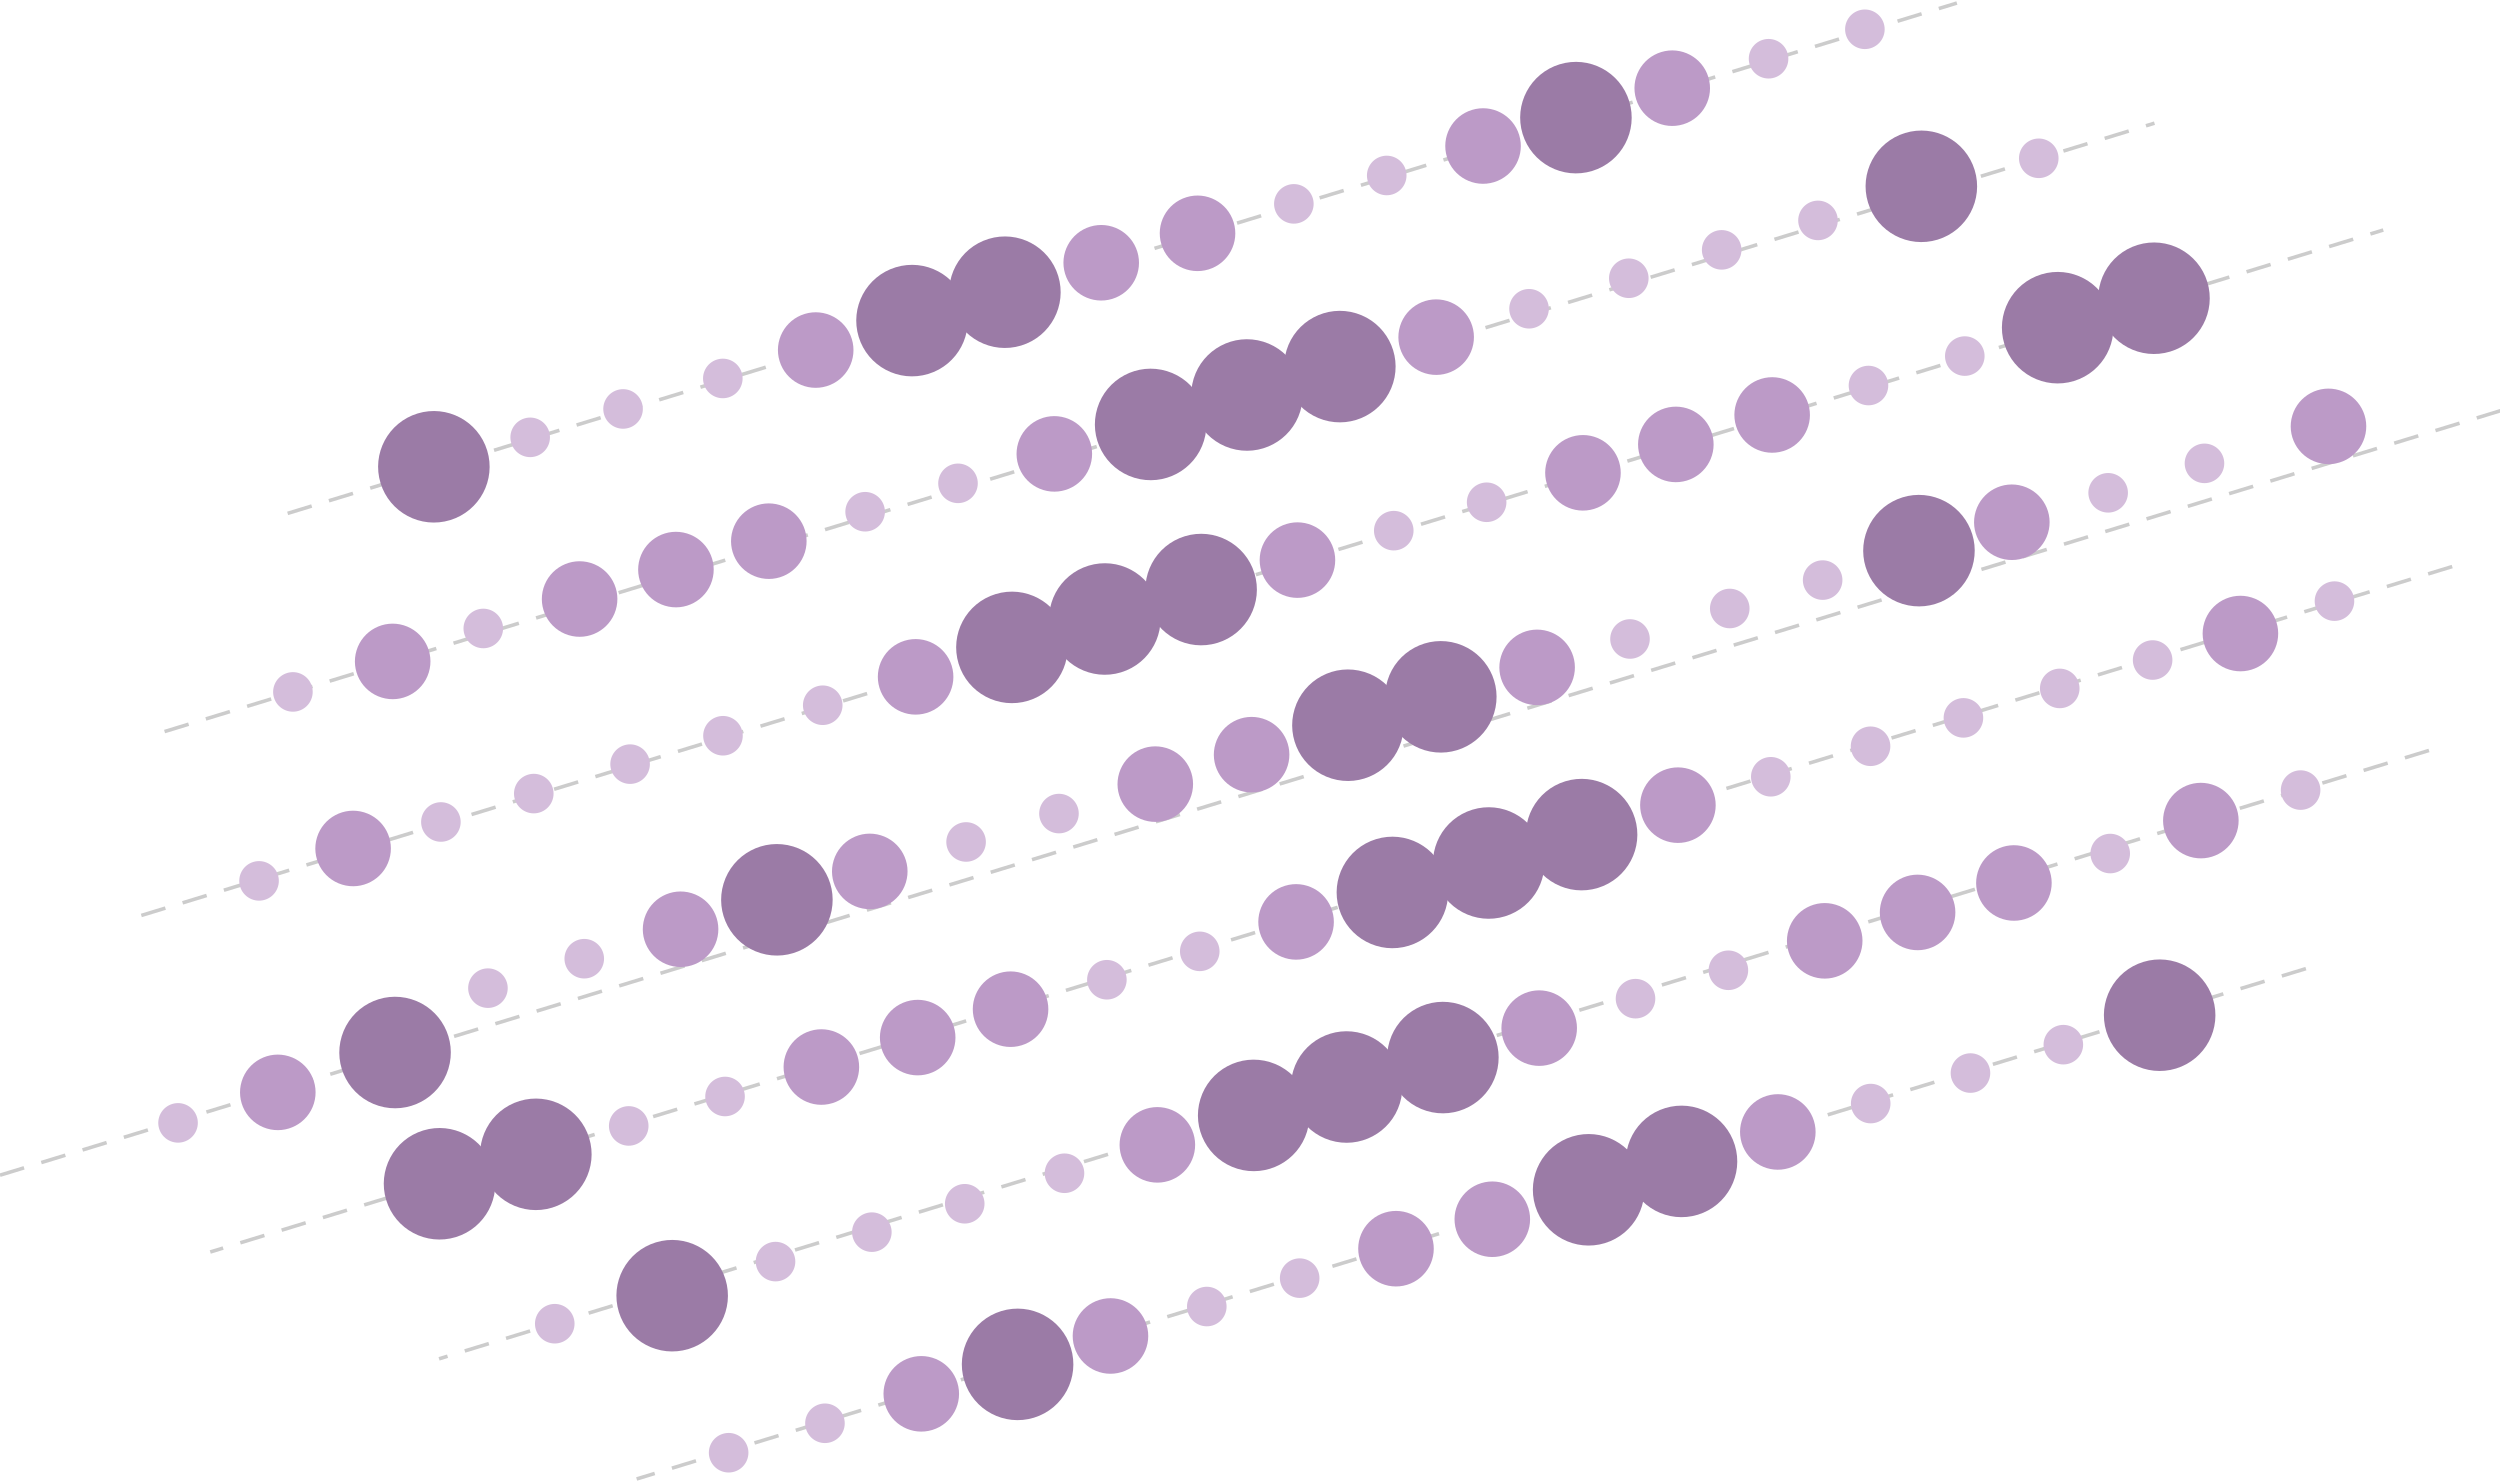 <?xml version="1.0" encoding="UTF-8" standalone="no"?>
<svg width="695px" height="412px" viewBox="0 0 695 412" version="1.1" xmlns="http://www.w3.org/2000/svg" xmlns:xlink="http://www.w3.org/1999/xlink">
    <!-- Generator: Sketch 49 (51002) - http://www.bohemiancoding.com/sketch -->
    <title>bg/background-pattern-g</title>
    <desc>Created with Sketch.</desc>
    <defs></defs>
    <g id="Segmentacion" stroke="none" stroke-width="1" fill="none" fill-rule="evenodd">
        <g transform="translate(-4, -1806)" id="bg/background-pattern-g">
            <g transform="translate(-8, 1805)">
                <g id="Group-3">
                    <path d="M-15.188,222.74 L725.302,222.74" id="Line-Copy-3" stroke="#CCCCCC" stroke-linecap="square" stroke-dasharray="6" transform="translate(355.312, 222.74) rotate(-17) translate(-355.312, -222.74) "></path>
                    <path d="M37.549,160.259 L688.295,160.259" id="Line-Copy-3" stroke="#CCCCCC" stroke-linecap="square" stroke-dasharray="6" transform="translate(362.795, 160.259) rotate(-17) translate(-362.795, -160.259) "></path>
                    <path d="M45.759,119.823 L623.235,119.823" id="Line-Copy-3" stroke="#CCCCCC" stroke-linecap="square" stroke-dasharray="6" transform="translate(334.377, 120.323) rotate(-17) translate(-334.377, -120.323) "></path>
                    <path d="M81.859,72.773 L566.113,72.773" id="Line-Copy-3" stroke="#CCCCCC" stroke-linecap="square" stroke-dasharray="6" transform="translate(324.022, 72.773) rotate(-17) translate(-324.022, -72.773) "></path>
                    <circle id="Oval-4" fill="#9B7BA6" transform="translate(610.81, 83.911) rotate(-17) translate(-610.81, -83.911) " cx="610.81" cy="83.911" r="15.5"></circle>
                    <circle id="Oval-4-Copy" fill="#9B7BA6" transform="translate(584.033, 92.097) rotate(-17) translate(-584.033, -92.097) " cx="584.033" cy="92.097" r="15.5"></circle>
                    <circle id="Oval-4" fill="#D4BDDB" transform="translate(558.213, 99.991) rotate(-17) translate(-558.213, -99.991) " cx="558.213" cy="99.991" r="5.5"></circle>
                    <circle id="Oval-4-Copy" fill="#D4BDDB" transform="translate(531.436, 108.177) rotate(-17) translate(-531.436, -108.177) " cx="531.436" cy="108.177" r="5.5"></circle>
                    <circle id="Oval-4" fill="#BC9AC7" transform="translate(504.66, 116.364) rotate(-17) translate(-504.66, -116.364) " cx="504.66" cy="116.364" r="10.5"></circle>
                    <circle id="Oval-4-Copy" fill="#BC9AC7" transform="translate(477.883, 124.55) rotate(-17) translate(-477.883, -124.55) " cx="477.883" cy="124.55" r="10.5"></circle>
                    <circle id="Oval-4" fill="#BC9AC7" transform="translate(452.063, 132.444) rotate(-17) translate(-452.063, -132.444) " cx="452.063" cy="132.444" r="10.5"></circle>
                    <circle id="Oval-4-Copy" fill="#D4BDDB" transform="translate(425.287, 140.631) rotate(-17) translate(-425.287, -140.631) " cx="425.287" cy="140.631" r="5.5"></circle>
                    <circle id="Oval-4" fill="#D4BDDB" transform="translate(399.466, 148.525) rotate(-17) translate(-399.466, -148.525) " cx="399.466" cy="148.525" r="5.5"></circle>
                    <circle id="Oval-4-Copy" fill="#BC9AC7" transform="translate(372.69, 156.711) rotate(-17) translate(-372.69, -156.711) " cx="372.69" cy="156.711" r="10.5"></circle>
                    <circle id="Oval-4" fill="#9B7BA6" transform="translate(345.913, 164.898) rotate(-17) translate(-345.913, -164.898) " cx="345.913" cy="164.898" r="15.5"></circle>
                    <circle id="Oval-4-Copy" fill="#9B7BA6" transform="translate(319.137, 173.084) rotate(-17) translate(-319.137, -173.084) " cx="319.137" cy="173.084" r="15.5"></circle>
                    <circle id="Oval-4" fill="#9B7BA6" transform="translate(293.316, 180.978) rotate(-17) translate(-293.316, -180.978) " cx="293.316" cy="180.978" r="15.5"></circle>
                    <circle id="Oval-4-Copy" fill="#BC9AC7" transform="translate(266.54, 189.164) rotate(-17) translate(-266.54, -189.164) " cx="266.54" cy="189.164" r="10.5"></circle>
                    <circle id="Oval-4" fill="#D4BDDB" transform="translate(240.72, 197.058) rotate(-17) translate(-240.72, -197.058) " cx="240.72" cy="197.058" r="5.5"></circle>
                    <circle id="Oval-4-Copy" fill="#D4BDDB" transform="translate(212.987, 205.537) rotate(-17) translate(-212.987, -205.537) " cx="212.987" cy="205.537" r="5.5"></circle>
                    <circle id="Oval-4" fill="#D4BDDB" transform="translate(187.167, 213.431) rotate(-17) translate(-187.167, -213.431) " cx="187.167" cy="213.431" r="5.5"></circle>
                    <circle id="Oval-4-Copy" fill="#D4BDDB" transform="translate(160.39, 221.618) rotate(-17) translate(-160.39, -221.618) " cx="160.39" cy="221.618" r="5.5"></circle>
                    <circle id="Oval-4" fill="#D4BDDB" transform="translate(134.57, 229.512) rotate(-17) translate(-134.57, -229.512) " cx="134.57" cy="229.512" r="5.5"></circle>
                    <circle id="Oval-4" fill="#D4BDDB" transform="translate(84.017, 245.885) rotate(-17) translate(-84.017, -245.885) " cx="84.017" cy="245.885" r="5.5"></circle>
                    <circle id="Oval-4" fill="#D4BDDB" transform="translate(61.498, 313.16) scale(-1, 1) rotate(-17) translate(-61.498, -313.16) " cx="61.498" cy="313.16" r="5.5"></circle>
                    <circle id="Oval-4-Copy" fill="#BC9AC7" transform="translate(89.23, 304.681) scale(-1, 1) rotate(-17) translate(-89.23, -304.681) " cx="89.23" cy="304.681" r="10.5"></circle>
                    <circle id="Oval-4-Copy" fill="#9B7BA6" transform="translate(121.827, 293.601) scale(-1, 1) rotate(-17) translate(-121.827, -293.601) " cx="121.827" cy="293.601" r="15.5"></circle>
                    <circle id="Oval-4" fill="#D4BDDB" transform="translate(147.647, 275.707) scale(-1, 1) rotate(-17) translate(-147.647, -275.707) " cx="147.647" cy="275.707" r="5.5"></circle>
                    <circle id="Oval-4-Copy" fill="#D4BDDB" transform="translate(174.424, 267.52) scale(-1, 1) rotate(-17) translate(-174.424, -267.52) " cx="174.424" cy="267.52" r="5.5"></circle>
                    <circle id="Oval-4" fill="#BC9AC7" transform="translate(201.2, 259.334) scale(-1, 1) rotate(-17) translate(-201.2, -259.334) " cx="201.2" cy="259.334" r="10.5"></circle>
                    <circle id="Oval-4-Copy" fill="#9B7BA6" transform="translate(227.977, 251.148) scale(-1, 1) rotate(-17) translate(-227.977, -251.148) " cx="227.977" cy="251.148" r="15.5"></circle>
                    <circle id="Oval-4" fill="#BC9AC7" transform="translate(253.797, 243.253) scale(-1, 1) rotate(-17) translate(-253.797, -243.253) " cx="253.797" cy="243.253" r="10.5"></circle>
                    <circle id="Oval-4-Copy" fill="#D4BDDB" transform="translate(280.574, 235.067) scale(-1, 1) rotate(-17) translate(-280.574, -235.067) " cx="280.574" cy="235.067" r="5.5"></circle>
                    <circle id="Oval-4" fill="#D4BDDB" transform="translate(306.394, 227.173) scale(-1, 1) rotate(-17) translate(-306.394, -227.173) " cx="306.394" cy="227.173" r="5.5"></circle>
                    <circle id="Oval-4-Copy" fill="#BC9AC7" transform="translate(333.171, 218.987) scale(-1, 1) rotate(-17) translate(-333.171, -218.987) " cx="333.171" cy="218.987" r="10.5"></circle>
                    <circle id="Oval-4" fill="#BC9AC7" transform="translate(359.947, 210.8) scale(-1, 1) rotate(-17) translate(-359.947, -210.8) " cx="359.947" cy="210.8" r="10.5"></circle>
                    <circle id="Oval-4-Copy" fill="#9B7BA6" transform="translate(386.724, 202.614) scale(-1, 1) rotate(-17) translate(-386.724, -202.614) " cx="386.724" cy="202.614" r="15.5"></circle>
                    <circle id="Oval-4" fill="#9B7BA6" transform="translate(412.544, 194.72) scale(-1, 1) rotate(-17) translate(-412.544, -194.72) " cx="412.544" cy="194.72" r="15.5"></circle>
                    <circle id="Oval-4-Copy" fill="#BC9AC7" transform="translate(439.32, 186.533) scale(-1, 1) rotate(-17) translate(-439.32, -186.533) " cx="439.32" cy="186.533" r="10.5"></circle>
                    <circle id="Oval-4-Copy" fill="#BC9AC7" transform="translate(659.32, 119.533) scale(-1, 1) rotate(-17) translate(-659.32, -119.533) " cx="659.32" cy="119.533" r="10.5"></circle>
                    <circle id="Oval-4" fill="#D4BDDB" transform="translate(465.141, 178.639) scale(-1, 1) rotate(-17) translate(-465.141, -178.639) " cx="465.141" cy="178.639" r="5.5"></circle>
                    <circle id="Oval-4-Copy" fill="#D4BDDB" transform="translate(492.873, 170.161) scale(-1, 1) rotate(-17) translate(-492.873, -170.161) " cx="492.873" cy="170.161" r="5.5"></circle>
                    <circle id="Oval-4" fill="#D4BDDB" transform="translate(518.694, 162.267) scale(-1, 1) rotate(-17) translate(-518.694, -162.267) " cx="518.694" cy="162.267" r="5.5"></circle>
                    <circle id="Oval-4-Copy" fill="#9B7BA6" transform="translate(545.47, 154.08) scale(-1, 1) rotate(-17) translate(-545.47, -154.08) " cx="545.47" cy="154.08" r="15.5"></circle>
                    <circle id="Oval-4" fill="#BC9AC7" transform="translate(571.29, 146.186) scale(-1, 1) rotate(-17) translate(-571.29, -146.186) " cx="571.29" cy="146.186" r="10.5"></circle>
                    <circle id="Oval-4-Copy" fill="#D4BDDB" transform="translate(598.067, 138) scale(-1, 1) rotate(-17) translate(-598.067, -138) " cx="598.067" cy="138" r="5.5"></circle>
                    <circle id="Oval-4" fill="#D4BDDB" transform="translate(624.843, 129.813) scale(-1, 1) rotate(-17) translate(-624.843, -129.813) " cx="624.843" cy="129.813" r="5.5"></circle>
                    <circle id="Oval-4" fill="#D4BDDB" transform="translate(93.43, 193.355) scale(-1, 1) rotate(-17) translate(-93.43, -193.355) " cx="93.43" cy="193.355" r="5.5"></circle>
                    <circle id="Oval-4-Copy" fill="#BC9AC7" transform="translate(121.163, 184.876) scale(-1, 1) rotate(-17) translate(-121.163, -184.876) " cx="121.163" cy="184.876" r="10.5"></circle>
                    <circle id="Oval-4-Copy" fill="#BC9AC7" transform="translate(110.163, 236.876) scale(-1, 1) rotate(-17) translate(-110.163, -236.876) " cx="110.163" cy="236.876" r="10.5"></circle>
                    <circle id="Oval-4-Copy" fill="#D4BDDB" transform="translate(146.356, 175.715) scale(-1, 1) rotate(-17) translate(-146.356, -175.715) " cx="146.356" cy="175.715" r="5.5"></circle>
                    <circle id="Oval-4" fill="#BC9AC7" transform="translate(173.133, 167.529) scale(-1, 1) rotate(-17) translate(-173.133, -167.529) " cx="173.133" cy="167.529" r="10.5"></circle>
                    <circle id="Oval-4-Copy" fill="#BC9AC7" transform="translate(199.909, 159.342) scale(-1, 1) rotate(-17) translate(-199.909, -159.342) " cx="199.909" cy="159.342" r="10.5"></circle>
                    <circle id="Oval-4" fill="#BC9AC7" transform="translate(225.73, 151.448) scale(-1, 1) rotate(-17) translate(-225.73, -151.448) " cx="225.73" cy="151.448" r="10.5"></circle>
                    <circle id="Oval-4-Copy" fill="#D4BDDB" transform="translate(252.506, 143.262) scale(-1, 1) rotate(-17) translate(-252.506, -143.262) " cx="252.506" cy="143.262" r="5.5"></circle>
                    <circle id="Oval-4" fill="#D4BDDB" transform="translate(278.326, 135.368) scale(-1, 1) rotate(-17) translate(-278.326, -135.368) " cx="278.326" cy="135.368" r="5.5"></circle>
                    <circle id="Oval-4-Copy" fill="#BC9AC7" transform="translate(305.103, 127.181) scale(-1, 1) rotate(-17) translate(-305.103, -127.181) " cx="305.103" cy="127.181" r="10.5"></circle>
                    <circle id="Oval-4" fill="#9B7BA6" transform="translate(331.879, 118.995) scale(-1, 1) rotate(-17) translate(-331.879, -118.995) " cx="331.879" cy="118.995" r="15.5"></circle>
                    <circle id="Oval-4-Copy" fill="#9B7BA6" transform="translate(358.656, 110.809) scale(-1, 1) rotate(-17) translate(-358.656, -110.809) " cx="358.656" cy="110.809" r="15.5"></circle>
                    <circle id="Oval-4" fill="#9B7BA6" transform="translate(384.476, 102.915) scale(-1, 1) rotate(-17) translate(-384.476, -102.915) " cx="384.476" cy="102.915" r="15.5"></circle>
                    <circle id="Oval-4-Copy" fill="#BC9AC7" transform="translate(411.253, 94.728) scale(-1, 1) rotate(-17) translate(-411.253, -94.728) " cx="411.253" cy="94.728" r="10.5"></circle>
                    <circle id="Oval-4" fill="#D4BDDB" transform="translate(437.073, 86.834) scale(-1, 1) rotate(-17) translate(-437.073, -86.834) " cx="437.073" cy="86.834" r="5.5"></circle>
                    <circle id="Oval-4-Copy" fill="#D4BDDB" transform="translate(464.806, 78.355) scale(-1, 1) rotate(-17) translate(-464.806, -78.355) " cx="464.806" cy="78.355" r="5.5"></circle>
                    <circle id="Oval-4" fill="#D4BDDB" transform="translate(490.626, 70.461) scale(-1, 1) rotate(-17) translate(-490.626, -70.461) " cx="490.626" cy="70.461" r="5.5"></circle>
                    <circle id="Oval-4-Copy" fill="#D4BDDB" transform="translate(517.403, 62.275) scale(-1, 1) rotate(-17) translate(-517.403, -62.275) " cx="517.403" cy="62.275" r="5.5"></circle>
                    <circle id="Oval-4" fill="#D4BDDB" transform="translate(578.776, 45.008) scale(-1, 1) rotate(-17) translate(-578.776, -45.008) " cx="578.776" cy="45.008" r="5.5"></circle>
                    <circle id="Oval-4" fill="#D4BDDB" transform="translate(530.438, 9.142) rotate(-17) translate(-530.438, -9.142) " cx="530.438" cy="9.142" r="5.5"></circle>
                    <circle id="Oval-4-Copy" fill="#D4BDDB" transform="translate(503.661, 17.329) rotate(-17) translate(-503.661, -17.329) " cx="503.661" cy="17.329" r="5.5"></circle>
                    <circle id="Oval-4" fill="#BC9AC7" transform="translate(476.884, 25.515) rotate(-17) translate(-476.884, -25.515) " cx="476.884" cy="25.515" r="10.5"></circle>
                    <circle id="Oval-4-Copy" fill="#9B7BA6" transform="translate(450.108, 33.701) rotate(-17) translate(-450.108, -33.701) " cx="450.108" cy="33.701" r="15.5"></circle>
                    <circle id="Oval-4-Copy-2" fill="#9B7BA6" transform="translate(546.135, 52.796) rotate(-17) translate(-546.135, -52.796) " cx="546.135" cy="52.796" r="15.5"></circle>
                    <circle id="Oval-4" fill="#BC9AC7" transform="translate(424.288, 41.595) rotate(-17) translate(-424.288, -41.595) " cx="424.288" cy="41.595" r="10.5"></circle>
                    <circle id="Oval-4-Copy" fill="#D4BDDB" transform="translate(397.511, 49.782) rotate(-17) translate(-397.511, -49.782) " cx="397.511" cy="49.782" r="5.5"></circle>
                    <circle id="Oval-4" fill="#D4BDDB" transform="translate(371.691, 57.676) rotate(-17) translate(-371.691, -57.676) " cx="371.691" cy="57.676" r="5.5"></circle>
                    <circle id="Oval-4-Copy" fill="#BC9AC7" transform="translate(344.914, 65.862) rotate(-17) translate(-344.914, -65.862) " cx="344.914" cy="65.862" r="10.5"></circle>
                    <circle id="Oval-4" fill="#BC9AC7" transform="translate(318.138, 74.049) rotate(-17) translate(-318.138, -74.049) " cx="318.138" cy="74.049" r="10.5"></circle>
                    <circle id="Oval-4-Copy" fill="#9B7BA6" transform="translate(291.361, 82.235) rotate(-17) translate(-291.361, -82.235) " cx="291.361" cy="82.235" r="15.5"></circle>
                    <circle id="Oval-4" fill="#9B7BA6" transform="translate(265.541, 90.129) rotate(-17) translate(-265.541, -90.129) " cx="265.541" cy="90.129" r="15.5"></circle>
                    <circle id="Oval-4-Copy" fill="#BC9AC7" transform="translate(238.765, 98.315) rotate(-17) translate(-238.765, -98.315) " cx="238.765" cy="98.315" r="10.5"></circle>
                    <circle id="Oval-4" fill="#D4BDDB" transform="translate(212.944, 106.21) rotate(-17) translate(-212.944, -106.21) " cx="212.944" cy="106.21" r="5.5"></circle>
                    <circle id="Oval-4-Copy" fill="#D4BDDB" transform="translate(185.212, 114.688) rotate(-17) translate(-185.212, -114.688) " cx="185.212" cy="114.688" r="5.5"></circle>
                    <circle id="Oval-4" fill="#D4BDDB" transform="translate(159.391, 122.582) rotate(-17) translate(-159.391, -122.582) " cx="159.391" cy="122.582" r="5.5"></circle>
                    <circle id="Oval-4-Copy" fill="#9B7BA6" transform="translate(132.615, 130.769) rotate(-17) translate(-132.615, -130.769) " cx="132.615" cy="130.769" r="15.5"></circle>
                    <path d="M56.959,253.741 L707.705,253.741" id="Line-Copy-3" stroke="#CCCCCC" stroke-linecap="square" stroke-dasharray="6" transform="translate(382.205, 253.741) rotate(163) translate(-382.205, -253.741) "></path>
                    <path d="M122.006,293.177 L699.481,293.177" id="Line-Copy-3" stroke="#CCCCCC" stroke-linecap="square" stroke-dasharray="6" transform="translate(410.623, 293.677) rotate(163) translate(-410.623, -293.677) "></path>
                    <path d="M178.815,341.227 L663.069,341.227" id="Line-Copy-3" stroke="#CCCCCC" stroke-linecap="square" stroke-dasharray="6" transform="translate(420.978, 341.227) rotate(163) translate(-420.978, -341.227) "></path>
                    <circle id="Oval-4" fill="#9B7BA6" transform="translate(134.19, 330.089) rotate(163) translate(-134.19, -330.089) " cx="134.19" cy="330.089" r="15.5"></circle>
                    <circle id="Oval-4-Copy" fill="#9B7BA6" transform="translate(160.967, 321.903) rotate(163) translate(-160.967, -321.903) " cx="160.967" cy="321.903" r="15.5"></circle>
                    <circle id="Oval-4" fill="#D4BDDB" transform="translate(186.787, 314.009) rotate(163) translate(-186.787, -314.009) " cx="186.787" cy="314.009" r="5.5"></circle>
                    <circle id="Oval-4-Copy" fill="#D4BDDB" transform="translate(213.564, 305.823) rotate(163) translate(-213.564, -305.823) " cx="213.564" cy="305.823" r="5.5"></circle>
                    <circle id="Oval-4" fill="#BC9AC7" transform="translate(240.34, 297.636) rotate(163) translate(-240.34, -297.636) " cx="240.34" cy="297.636" r="10.5"></circle>
                    <circle id="Oval-4-Copy" fill="#BC9AC7" transform="translate(267.117, 289.45) rotate(163) translate(-267.117, -289.45) " cx="267.117" cy="289.45" r="10.5"></circle>
                    <circle id="Oval-4" fill="#BC9AC7" transform="translate(292.937, 281.556) rotate(163) translate(-292.937, -281.556) " cx="292.937" cy="281.556" r="10.5"></circle>
                    <circle id="Oval-4-Copy" fill="#D4BDDB" transform="translate(319.713, 273.369) rotate(163) translate(-319.713, -273.369) " cx="319.713" cy="273.369" r="5.5"></circle>
                    <circle id="Oval-4" fill="#D4BDDB" transform="translate(345.534, 265.475) rotate(163) translate(-345.534, -265.475) " cx="345.534" cy="265.475" r="5.5"></circle>
                    <circle id="Oval-4-Copy" fill="#BC9AC7" transform="translate(372.31, 257.289) rotate(163) translate(-372.31, -257.289) " cx="372.31" cy="257.289" r="10.5"></circle>
                    <circle id="Oval-4" fill="#9B7BA6" transform="translate(399.087, 249.102) rotate(163) translate(-399.087, -249.102) " cx="399.087" cy="249.102" r="15.5"></circle>
                    <circle id="Oval-4-Copy" fill="#9B7BA6" transform="translate(425.863, 240.916) rotate(163) translate(-425.863, -240.916) " cx="425.863" cy="240.916" r="15.5"></circle>
                    <circle id="Oval-4" fill="#9B7BA6" transform="translate(451.684, 233.022) rotate(163) translate(-451.684, -233.022) " cx="451.684" cy="233.022" r="15.5"></circle>
                    <circle id="Oval-4-Copy" fill="#BC9AC7" transform="translate(478.46, 224.836) rotate(163) translate(-478.46, -224.836) " cx="478.46" cy="224.836" r="10.5"></circle>
                    <circle id="Oval-4" fill="#D4BDDB" transform="translate(504.28, 216.942) rotate(163) translate(-504.28, -216.942) " cx="504.28" cy="216.942" r="5.5"></circle>
                    <circle id="Oval-4-Copy" fill="#D4BDDB" transform="translate(532.013, 208.463) rotate(163) translate(-532.013, -208.463) " cx="532.013" cy="208.463" r="5.5"></circle>
                    <circle id="Oval-4" fill="#D4BDDB" transform="translate(557.833, 200.569) rotate(163) translate(-557.833, -200.569) " cx="557.833" cy="200.569" r="5.5"></circle>
                    <circle id="Oval-4-Copy" fill="#D4BDDB" transform="translate(584.61, 192.382) rotate(163) translate(-584.61, -192.382) " cx="584.61" cy="192.382" r="5.5"></circle>
                    <circle id="Oval-4" fill="#D4BDDB" transform="translate(610.43, 184.488) rotate(163) translate(-610.43, -184.488) " cx="610.43" cy="184.488" r="5.5"></circle>
                    <circle id="Oval-4" fill="#D4BDDB" transform="translate(660.983, 168.115) rotate(163) translate(-660.983, -168.115) " cx="660.983" cy="168.115" r="5.5"></circle>
                    <circle id="Oval-4" fill="#D4BDDB" transform="translate(651.57, 220.645) scale(-1, 1) rotate(163) translate(-651.57, -220.645) " cx="651.57" cy="220.645" r="5.5"></circle>
                    <circle id="Oval-4-Copy" fill="#BC9AC7" transform="translate(623.837, 229.124) scale(-1, 1) rotate(163) translate(-623.837, -229.124) " cx="623.837" cy="229.124" r="10.5"></circle>
                    <circle id="Oval-4-Copy" fill="#BC9AC7" transform="translate(634.837, 177.124) scale(-1, 1) rotate(163) translate(-634.837, -177.124) " cx="634.837" cy="177.124" r="10.5"></circle>
                    <circle id="Oval-4-Copy" fill="#D4BDDB" transform="translate(598.644, 238.285) scale(-1, 1) rotate(163) translate(-598.644, -238.285) " cx="598.644" cy="238.285" r="5.5"></circle>
                    <circle id="Oval-4" fill="#BC9AC7" transform="translate(571.867, 246.471) scale(-1, 1) rotate(163) translate(-571.867, -246.471) " cx="571.867" cy="246.471" r="10.5"></circle>
                    <circle id="Oval-4-Copy" fill="#BC9AC7" transform="translate(545.091, 254.658) scale(-1, 1) rotate(163) translate(-545.091, -254.658) " cx="545.091" cy="254.658" r="10.5"></circle>
                    <circle id="Oval-4" fill="#BC9AC7" transform="translate(519.27, 262.552) scale(-1, 1) rotate(163) translate(-519.27, -262.552) " cx="519.27" cy="262.552" r="10.5"></circle>
                    <circle id="Oval-4-Copy" fill="#D4BDDB" transform="translate(492.494, 270.738) scale(-1, 1) rotate(163) translate(-492.494, -270.738) " cx="492.494" cy="270.738" r="5.5"></circle>
                    <circle id="Oval-4" fill="#D4BDDB" transform="translate(466.674, 278.632) scale(-1, 1) rotate(163) translate(-466.674, -278.632) " cx="466.674" cy="278.632" r="5.5"></circle>
                    <circle id="Oval-4-Copy" fill="#BC9AC7" transform="translate(439.897, 286.819) scale(-1, 1) rotate(163) translate(-439.897, -286.819) " cx="439.897" cy="286.819" r="10.5"></circle>
                    <circle id="Oval-4" fill="#9B7BA6" transform="translate(413.121, 295.005) scale(-1, 1) rotate(163) translate(-413.121, -295.005) " cx="413.121" cy="295.005" r="15.5"></circle>
                    <circle id="Oval-4-Copy" fill="#9B7BA6" transform="translate(386.344, 303.191) scale(-1, 1) rotate(163) translate(-386.344, -303.191) " cx="386.344" cy="303.191" r="15.5"></circle>
                    <circle id="Oval-4" fill="#9B7BA6" transform="translate(360.524, 311.085) scale(-1, 1) rotate(163) translate(-360.524, -311.085) " cx="360.524" cy="311.085" r="15.5"></circle>
                    <circle id="Oval-4-Copy" fill="#BC9AC7" transform="translate(333.747, 319.272) scale(-1, 1) rotate(163) translate(-333.747, -319.272) " cx="333.747" cy="319.272" r="10.5"></circle>
                    <circle id="Oval-4" fill="#D4BDDB" transform="translate(307.927, 327.166) scale(-1, 1) rotate(163) translate(-307.927, -327.166) " cx="307.927" cy="327.166" r="5.5"></circle>
                    <circle id="Oval-4-Copy" fill="#D4BDDB" transform="translate(280.194, 335.645) scale(-1, 1) rotate(163) translate(-280.194, -335.645) " cx="280.194" cy="335.645" r="5.5"></circle>
                    <circle id="Oval-4" fill="#D4BDDB" transform="translate(254.374, 343.539) scale(-1, 1) rotate(163) translate(-254.374, -343.539) " cx="254.374" cy="343.539" r="5.5"></circle>
                    <circle id="Oval-4-Copy" fill="#D4BDDB" transform="translate(227.597, 351.725) scale(-1, 1) rotate(163) translate(-227.597, -351.725) " cx="227.597" cy="351.725" r="5.5"></circle>
                    <circle id="Oval-4" fill="#D4BDDB" transform="translate(166.224, 368.992) scale(-1, 1) rotate(163) translate(-166.224, -368.992) " cx="166.224" cy="368.992" r="5.5"></circle>
                    <circle id="Oval-4" fill="#D4BDDB" transform="translate(214.562, 404.858) rotate(163) translate(-214.562, -404.858) " cx="214.562" cy="404.858" r="5.5"></circle>
                    <circle id="Oval-4-Copy" fill="#D4BDDB" transform="translate(241.339, 396.671) rotate(163) translate(-241.339, -396.671) " cx="241.339" cy="396.671" r="5.5"></circle>
                    <circle id="Oval-4" fill="#BC9AC7" transform="translate(268.116, 388.485) rotate(163) translate(-268.116, -388.485) " cx="268.116" cy="388.485" r="10.5"></circle>
                    <circle id="Oval-4-Copy" fill="#9B7BA6" transform="translate(294.892, 380.299) rotate(163) translate(-294.892, -380.299) " cx="294.892" cy="380.299" r="15.5"></circle>
                    <circle id="Oval-4-Copy-2" fill="#9B7BA6" transform="translate(198.865, 361.204) rotate(163) translate(-198.865, -361.204) " cx="198.865" cy="361.204" r="15.5"></circle>
                    <circle id="Oval-4" fill="#BC9AC7" transform="translate(320.712, 372.405) rotate(163) translate(-320.712, -372.405) " cx="320.712" cy="372.405" r="10.5"></circle>
                    <circle id="Oval-4-Copy" fill="#D4BDDB" transform="translate(347.489, 364.218) rotate(163) translate(-347.489, -364.218) " cx="347.489" cy="364.218" r="5.5"></circle>
                    <circle id="Oval-4" fill="#D4BDDB" transform="translate(373.309, 356.324) rotate(163) translate(-373.309, -356.324) " cx="373.309" cy="356.324" r="5.5"></circle>
                    <circle id="Oval-4-Copy" fill="#BC9AC7" transform="translate(400.086, 348.138) rotate(163) translate(-400.086, -348.138) " cx="400.086" cy="348.138" r="10.5"></circle>
                    <circle id="Oval-4" fill="#BC9AC7" transform="translate(426.862, 339.951) rotate(163) translate(-426.862, -339.951) " cx="426.862" cy="339.951" r="10.5"></circle>
                    <circle id="Oval-4-Copy" fill="#9B7BA6" transform="translate(453.639, 331.765) rotate(163) translate(-453.639, -331.765) " cx="453.639" cy="331.765" r="15.5"></circle>
                    <circle id="Oval-4" fill="#9B7BA6" transform="translate(479.459, 323.871) rotate(163) translate(-479.459, -323.871) " cx="479.459" cy="323.871" r="15.5"></circle>
                    <circle id="Oval-4-Copy" fill="#BC9AC7" transform="translate(506.235, 315.685) rotate(163) translate(-506.235, -315.685) " cx="506.235" cy="315.685" r="10.5"></circle>
                    <circle id="Oval-4" fill="#D4BDDB" transform="translate(532.056, 307.79) rotate(163) translate(-532.056, -307.79) " cx="532.056" cy="307.79" r="5.5"></circle>
                    <circle id="Oval-4-Copy" fill="#D4BDDB" transform="translate(559.788, 299.312) rotate(163) translate(-559.788, -299.312) " cx="559.788" cy="299.312" r="5.5"></circle>
                    <circle id="Oval-4" fill="#D4BDDB" transform="translate(585.609, 291.418) rotate(163) translate(-585.609, -291.418) " cx="585.609" cy="291.418" r="5.5"></circle>
                    <circle id="Oval-4-Copy" fill="#9B7BA6" transform="translate(612.385, 283.231) rotate(163) translate(-612.385, -283.231) " cx="612.385" cy="283.231" r="15.5"></circle>
                </g>
            </g>
        </g>
    </g>
</svg>